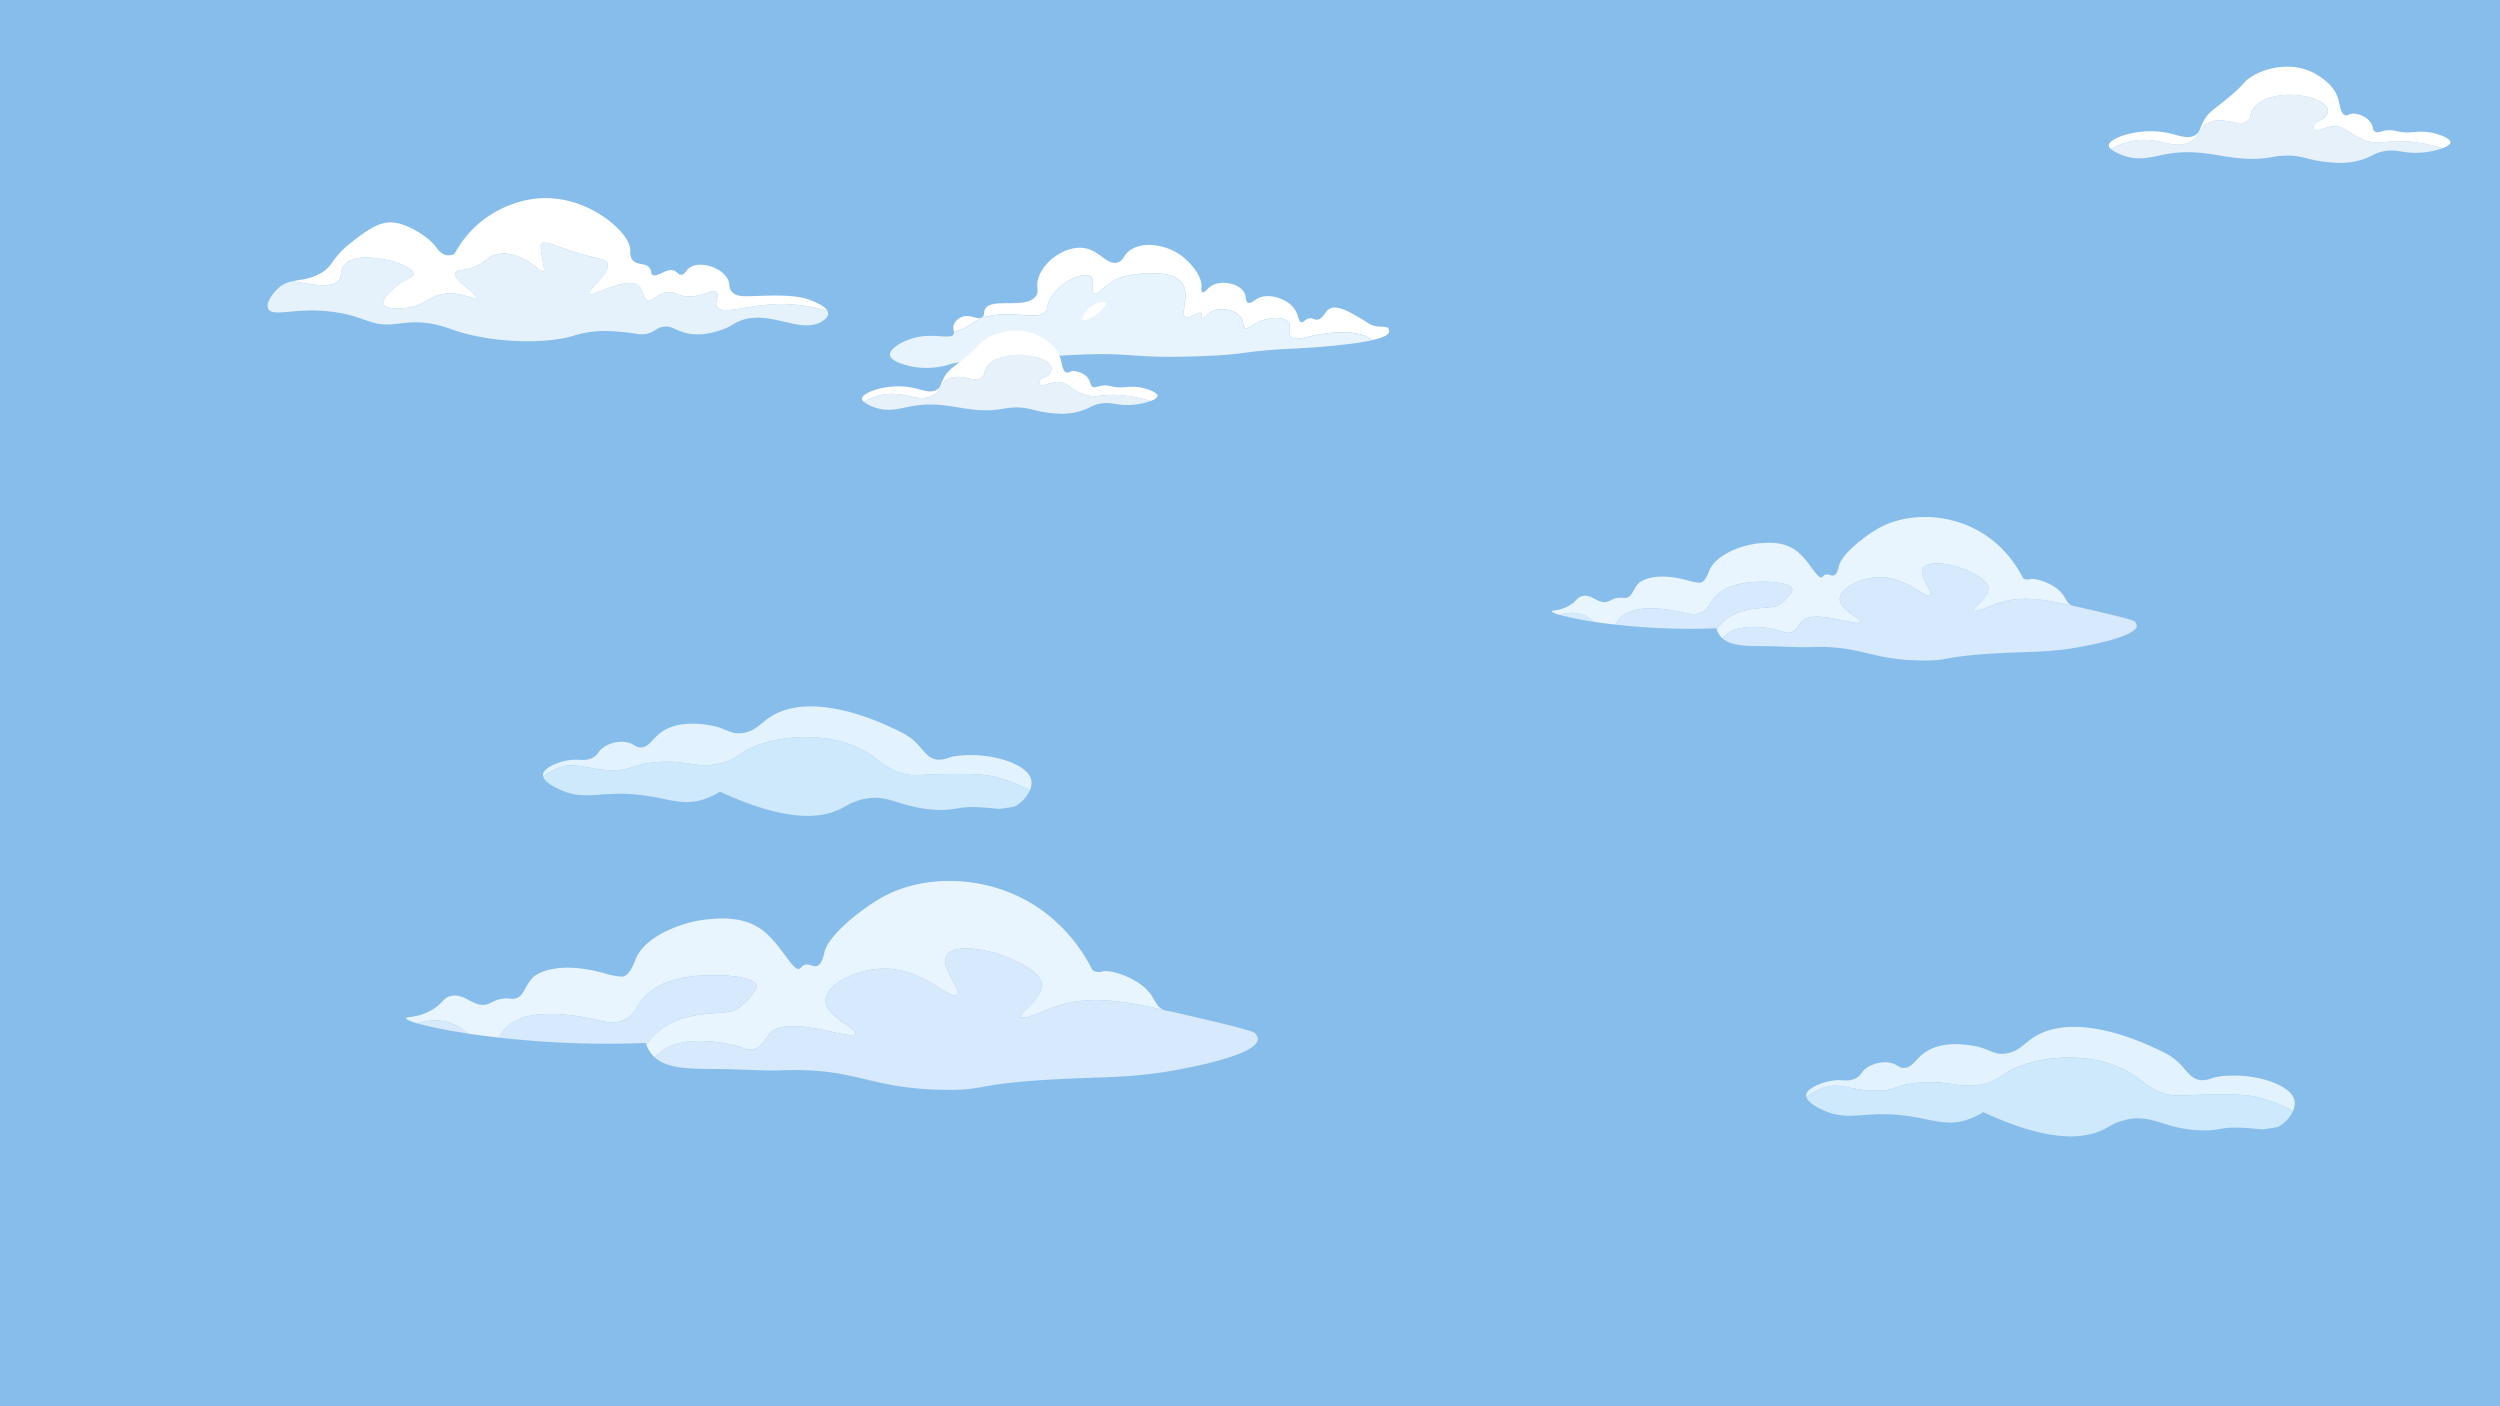 <svg xmlns="http://www.w3.org/2000/svg" viewBox="0 0 1920 1080"><defs><style>.cls-1{fill:#86bdea;}.cls-2{fill:#fff;}.cls-3{fill:#e7f3fd;}.cls-4{fill:none;}.cls-5{fill:#e8f5fe;}.cls-6{fill:#d7e9fd;}.cls-7{fill:#e3f2ff;}.cls-8{fill:#cee9fc;}.cls-9{fill:#e7f1fa;}.cls-10{fill:#e5f2fb;}</style></defs><g id="backgroung"><rect id="rectangle" class="cls-1" width="1920" height="1080"/></g><g id="nuage1"><path class="cls-2" d="M1066.5,252.5c-1.24-2.19-5.39-1.14-10-2-4-.74-5.61-2.39-10-5-8.16-4.85-19.87-12.35-26-8-3.17,2.25-4.69,7.8-9,8-2.35.11-3.27-1.47-6-1-3.31.57-4.2,3.28-6,3-2.17-.34-2.34-4.52-4-8-4.23-8.88-18.78-14.55-28-11-4.37,1.69-6.66,5.1-9,4s-1-4.45-3-8c-3.92-6.81-17.43-9.7-25-5-3.39,2.11-5.55,5.71-7,5-1.14-.56-.84-3.3-.77-4.11.64-8.29-8.48-18.82-15.23-23.89-11.6-8.7-30-11.58-40-4-5,3.77-4.47,7.52-9,9-8.44,2.75-13.51-9.21-26-11-14.06-2-30.85,9.82-35,23-2.36,7.48,1.09,9.92-2,14-7.81,10.33-34.31.61-39,10-1.23,2.46-.08,4.45-2,6-3.6,2.9-9.32-2.76-16,0-.34.14-4.65,2-6,6-.78,2.31-.07,3.84.17,5.19l.83-.19c14.42-3.72,12.21-9.19,27-12,20.48-3.89,38,4.11,43-4,.88-1.42.4-1.76,1.18-4.45,4.51-15.48,27-26.6,33-21.66,3.76,3.12-.26,11.7,2.86,13.11,2.77,1.25,6.57-5.26,15-10,6.62-3.72,12.63-4.4,18-5,6-.67,27.9-3.14,34.76,7.54,5.86,9.13-2.27,23.22,2.24,25.46,3.34,1.66,10.09-4.94,12.1-3,1,1-.21,3.41.72,3.87,1.37.68,3.4-2.72,6.59-4.7,7.13-4.43,19.85-1.71,23.54,4.7,1.92,3.34.74,6.56,2.83,7.54s4.76-1.67,8.47-3.77c8.58-4.86,21-5.37,24.75-.67,2.82,3.54-1,7.89,1.62,11,3.24,3.87,11.43.05,23.54-1.89,4.47-.71,28.86-4.59,38.89,4.64,7.09-1.57,12.18-3.48,13-5.78A3.84,3.84,0,0,0,1066.5,252.5Z" transform="translate(0 0)"/><path class="cls-3" d="M1014.66,256.64c-12.11,1.94-20.3,5.76-23.54,1.89-2.63-3.14,1.2-7.49-1.62-11-3.74-4.7-16.17-4.19-24.75.67-3.71,2.1-6.31,4.78-8.47,3.77s-.91-4.2-2.83-7.54c-3.69-6.41-16.41-9.13-23.54-4.7-3.19,2-5.22,5.38-6.59,4.7-.93-.46.31-2.86-.72-3.87-2-2-8.76,4.63-12.1,3-4.51-2.24,3.62-16.33-2.24-25.46-6.86-10.68-28.79-8.21-34.76-7.54-5.37.6-11.38,1.28-18,5-8.43,4.74-12.23,11.25-15,10-3.12-1.41.9-10-2.86-13.11-6-4.94-28.45,6.18-33,21.66-.78,2.69-.3,3-1.18,4.45-5,8.11-22.52.11-43,4-14.79,2.81-12.58,8.28-27,12l-.83.19a2.9,2.9,0,0,1-.17,1.81c-2,4.12-13.22-.11-26,2-11.48,1.9-23.42,8.78-23,14,.36,4.46,9.71,7.08,13,8,16.76,4.69,31.92-.32,34-1,8-2.62,37-4.08,95-7,45.83-2.31,41.07,3,96,1,40.46-1.47,28.89-3.84,75-6,0,0,36.77-1.73,57-6.22C1043.52,252.05,1019.13,255.93,1014.66,256.64Z" transform="translate(0 0)"/><path class="cls-2" d="M836.5,236.5c-3.31,2.9-6.14,7.68-5,9,1.42,1.64,9-2.09,14-7,1.43-1.4,4.78-4.68,4-6C848.54,230.87,841.36,232.23,836.5,236.5Z" transform="translate(0 0)"/></g><g id="nuage2"><path class="cls-4" d="M963.26,792.87c-3.39-3.42-9.22-6.43-13.26-7.87-6.46-2.3-8.28-.54-17-3-9.66-2.72-9.67-5.5-17-7-9.29-1.9-12.46,1.91-18.11,1.52,4.82,1.1,9.84,2.26,15.11,3.48C936.39,785.42,953.11,789.31,963.26,792.87Z" transform="translate(0 0)"/><path class="cls-5" d="M344,785a36,36,0,0,1,14.87,8.69c7.48,1.13,15.69,2.23,24.47,3.22A28,28,0,0,1,390,788c17.71-15.54,55.35-7.49,67-5,7.32,1.57,15.12,3.86,23,0,7-3.44,8.2-8.87,13-15,15.08-19.24,45.34-19.07,58-19,11.07.06,28.86,2,30,8,.44,2.32-1.67,4.91-5,9a49.4,49.4,0,0,1-10,9c-7.12,4.61-27.31,1.14-47,9-1.22.49-15,6.2-22.53,18.44A24.46,24.46,0,0,0,500,809a23,23,0,0,0,3,3.22,32.37,32.37,0,0,1,7-6.22c17.84-11.54,50.51-5.09,61-1a13,13,0,0,0,7,1c7-1.11,10.21-8.64,13-12,13.2-15.91,63.37,5.77,66,0,1.85-4.06-23.57-13.54-23-26,.54-12,24.91-25.13,48-24,28.69,1.41,48.43,24.57,53,20,4.07-4.07-13.38-20.59-8-30,6.19-10.83,38.27-4.66,59,7,12.36,7,13.7,11.93,14,14,1.73,12-17.85,22.94-16,26,1.58,2.6,16.38-4.11,24-7,25.72-9.74,50.14-6.34,85.91,1.63-7.91-3-5.83-10.77-17.91-19.63-10.51-7.71-24.75-11.11-29-10a10.12,10.12,0,0,1-6,0,8.54,8.54,0,0,1-2-1c-5-10-22.19-41.35-60-58-32.65-14.38-73-14.41-103,3-12.81,7.43-40,27.45-43,42-.23,1.12-1.75,9-6,10-2.87.67-5.33-2.21-9-1-2.43.8-2.62,2.47-4,3-5.44,2.08-14.33-19.35-29-30-14.4-10.45-32.06-8.82-41-8-19.8,1.82-48.81,12.67-56,31-.95,2.43-4.47,12.51-10,13-2.23.2-7.6-.92-8-1-2.15-.45-3.71-.92-4-1-40.82-11.88-56,2-56,2-7.14,6.53-7.47,16-15,17-2.74.38-4.36-.65-9,0-5.54.77-7.75,2.86-11,4-11,3.85-17.67-8.85-29-6-6.24,1.57-5.5,5.75-15,11-10.81,6-18.86,4.49-19,6-.09.94,3,2.36,8.69,4C325.85,783.87,335.55,782.69,344,785Z" transform="translate(0 0)"/><path class="cls-6" d="M320.69,786c8,2.32,21.28,5.11,38.18,7.68A36,36,0,0,0,344,785C335.55,782.69,325.85,783.87,320.69,786Z" transform="translate(0 0)"/><path class="cls-6" d="M519,784c19.69-7.86,39.88-4.39,47-9a49.4,49.4,0,0,0,10-9c3.33-4.09,5.44-6.68,5-9-1.14-6-18.93-7.94-30-8-12.66-.07-42.92-.24-58,19-4.8,6.13-6,11.56-13,15-7.88,3.86-15.68,1.57-23,0-11.65-2.49-49.29-10.54-67,5a28,28,0,0,0-6.66,8.91c16.19,1.83,34.36,3.32,53.66,4.09,24.63,1,45,.56,59,0,.13.43.29.92.47,1.44C504,790.2,517.78,784.49,519,784Z" transform="translate(0 0)"/><path class="cls-6" d="M808,774c-7.62,2.89-22.42,9.6-24,7-1.85-3.06,17.73-14,16-26-.3-2.07-1.64-7-14-14-20.73-11.66-52.81-17.83-59-7-5.38,9.41,12.07,25.93,8,30-4.57,4.57-24.31-18.59-53-20-23.09-1.13-47.46,12-48,24-.57,12.46,24.85,21.94,23,26-2.63,5.77-52.8-15.91-66,0-2.79,3.36-6,10.89-13,12a13,13,0,0,1-7-1c-10.49-4.09-43.16-10.54-61,1a32.37,32.37,0,0,0-7,6.22c10,8.9,27.42,8.63,49,8.78,16.34.11,32.67,1.56,49,1,58-2,65.31,14.11,124,15,32.53.5,22.32-4.57,84-8,40.27-2.24,58.47-.85,93-7,7.52-1.34,64.14-11.42,64-24,0-1.71-1.1-3.47-2.74-5.13-10.15-3.56-26.87-7.45-50.26-12.87-5.27-1.22-10.29-2.38-15.11-3.48A13.21,13.21,0,0,1,895,776c-.39-.11-.74-.24-1.09-.37C858.14,767.66,833.72,764.26,808,774Z" transform="translate(0 0)"/><path class="cls-4" d="M1639.11,476.91a27,27,0,0,0-9.11-5.41c-4.44-1.57-5.69-.37-11.68-2.06-6.63-1.87-6.64-3.78-11.68-4.81-6.38-1.3-8.55,1.31-12.44,1.05,3.32.75,6.77,1.55,10.38,2.39C1620.65,471.79,1632.14,474.46,1639.11,476.91Z" transform="translate(0 0)"/><path class="cls-5" d="M1213.69,471.5a24.6,24.6,0,0,1,10.21,6c5.15.78,10.78,1.53,16.81,2.22a19.46,19.46,0,0,1,4.58-6.13c12.16-10.67,38-5.14,46-3.43,5,1.07,10.39,2.65,15.8,0,4.82-2.36,5.63-6.1,8.93-10.31,10.36-13.22,31.15-13.1,39.85-13.05,7.6.05,19.82,1.38,20.6,5.5.31,1.59-1.14,3.37-3.43,6.18a33.88,33.88,0,0,1-6.87,6.18c-4.89,3.17-18.76.79-32.29,6.19-.83.33-10.27,4.25-15.47,12.67a16.78,16.78,0,0,0,2.42,4.5,16.06,16.06,0,0,0,2.05,2.22,22,22,0,0,1,4.82-4.28c12.25-7.93,34.7-3.5,41.91-.69a8.88,8.88,0,0,0,4.8.69c4.82-.77,7-5.94,8.93-8.24,9.07-10.94,43.54,4,45.35,0,1.27-2.79-16.19-9.3-15.8-17.87.37-8.21,17.11-17.26,33-16.48,19.71,1,33.27,16.88,36.41,13.74,2.8-2.8-9.19-14.15-5.5-20.61,4.26-7.44,26.29-3.2,40.54,4.81,8.49,4.77,9.41,8.19,9.61,9.61,1.19,8.26-12.26,15.76-11,17.87,1.09,1.78,11.25-2.83,16.49-4.81,17.67-6.7,34.45-4.36,59,1.12-5.44-2.07-4-7.4-12.31-13.49-7.22-5.3-17-7.63-19.92-6.87a6.94,6.94,0,0,1-4.12,0,5.55,5.55,0,0,1-1.37-.69c-3.42-6.85-15.25-28.4-41.22-39.84-22.43-9.88-50.14-9.9-70.76,2.06-8.8,5.11-27.45,18.86-29.54,28.85-.16.77-1.2,6.19-4.12,6.87-2,.46-3.66-1.51-6.19-.68-1.67.54-1.79,1.69-2.74,2.06-3.74,1.42-9.85-13.3-19.93-20.61-9.89-7.18-22-6.06-28.16-5.5-13.61,1.25-33.54,8.7-38.47,21.3-.66,1.67-3.08,8.59-6.87,8.93a28.91,28.91,0,0,1-5.5-.69c-1.48-.31-2.55-.63-2.75-.68-28-8.16-38.47,1.37-38.47,1.37-4.9,4.48-5.13,11-10.3,11.68-1.89.26-3-.45-6.19,0-3.8.53-5.32,2-7.55,2.75-7.56,2.64-12.14-6.08-19.93-4.13-4.29,1.08-3.77,3.95-10.3,7.56-7.42,4.1-13,3.09-13,4.12-.06.65,2,1.62,6,2.76A27.5,27.5,0,0,1,1213.69,471.5Z" transform="translate(0 0)"/><path class="cls-6" d="M1197.67,472.2a224.65,224.65,0,0,0,26.23,5.27,24.6,24.6,0,0,0-10.21-6A27.5,27.5,0,0,0,1197.67,472.2Z" transform="translate(0 0)"/><path class="cls-6" d="M1333.91,470.82c13.53-5.4,27.4-3,32.29-6.19a33.88,33.88,0,0,0,6.87-6.18c2.29-2.81,3.74-4.59,3.43-6.18-.78-4.12-13-5.45-20.6-5.5-8.7,0-29.49-.17-39.85,13.05-3.3,4.21-4.11,7.95-8.93,10.31-5.41,2.65-10.77,1.07-15.8,0-8-1.71-33.87-7.24-46,3.43a19.46,19.46,0,0,0-4.58,6.13c11.13,1.25,23.61,2.28,36.87,2.81,16.92.67,30.94.38,40.53,0,.09.29.2.63.33,1C1323.64,475.07,1333.08,471.15,1333.91,470.82Z" transform="translate(0 0)"/><path class="cls-6" d="M1532.45,464c-5.24,2-15.4,6.59-16.49,4.81-1.27-2.11,12.18-9.61,11-17.87-.2-1.42-1.12-4.84-9.61-9.61-14.25-8-36.28-12.25-40.54-4.81-3.69,6.46,8.3,17.81,5.5,20.61-3.14,3.14-16.7-12.78-36.41-13.74-15.86-.78-32.6,8.27-33,16.48-.39,8.57,17.07,15.08,15.8,17.87-1.81,4-36.28-10.94-45.35,0-1.91,2.3-4.11,7.47-8.93,8.24a8.88,8.88,0,0,1-4.8-.69c-7.21-2.81-29.66-7.24-41.91.69a22,22,0,0,0-4.82,4.28c6.88,6.11,18.84,5.92,33.67,6,11.23.08,22.45,1.08,33.66.69,39.83-1.36,44.87,9.69,85.19,10.31,22.35.34,15.33-3.14,57.71-5.5,27.66-1.54,40.17-.58,63.89-4.81,5.17-.92,44.06-7.85,44-16.49a5.44,5.44,0,0,0-1.88-3.52c-7-2.45-18.46-5.12-34.53-8.84-3.61-.84-7.06-1.64-10.38-2.39a9.15,9.15,0,0,1-2-.36c-.27-.08-.51-.16-.75-.25C1566.9,459.59,1550.12,457.25,1532.45,464Z" transform="translate(0 0)"/></g><g id="nuage3"><path class="cls-4" d="M767.6,621.26c4.37.25,7.86,0,11.5-1.8Q774,620.42,767.6,621.26Z" transform="translate(0 0)"/><path class="cls-7" d="M471.5,591.5c14.91-.19,12.84-4.24,31-6,24.91-2.42,31.45,4.93,50,1,14.39-3,13-8,29-14,24.82-9.29,61.4-9.8,87,7,8.45,5.54,12.11,10.62,23,14,9.49,3,13.7,1.27,34,1,19.9-.26,30.22-.33,42,3,6.61,1.87,17.25,5.81,23.34,9.69A13.62,13.62,0,0,0,792,599c-2.72-13.2-34.71-22.37-60-18-3.28.57-8.16,3.58-14,2-6.81-1.84-8.86-7.52-16-14-5-4.57-9.69-6.72-19-11-8.75-4-60.8-28-92-7-7.26,4.88-11.33,10.81-21,12s-11.76-3.84-25-6c-5.93-1-25-4.07-38,6-6.38,4.93-8.77,11.06-15,11-4.27,0-4.93-2.94-11-4-7.86-1.37-14.48,2.14-16,3-5.94,3.35-4.75,6.36-10,9-6.43,3.24-9.81.4-19,2-7.73,1.35-18.63,5.68-19,11a4.14,4.14,0,0,0,.2,1.52,46.29,46.29,0,0,1,12.3-7C443.14,584.44,451.36,591.76,471.5,591.5Z" transform="translate(0 0)"/><path class="cls-8" d="M780,619a26.57,26.57,0,0,0,10.84-11.81c-6.09-3.88-16.73-7.82-23.34-9.69-11.78-3.33-22.1-3.26-42-3-20.3.27-24.51,2-34-1-10.89-3.38-14.55-8.46-23-14-25.6-16.8-62.18-16.29-87-7-16,6-14.61,11-29,14-18.55,3.93-25.09-3.42-50-1-18.16,1.76-16.09,5.81-31,6-20.14.26-28.36-7.06-42-2a46.29,46.29,0,0,0-12.3,7c1.27,4.33,8.75,8,11.8,9.48,19.24,9.23,29.7,2,57,4,26.5,2,37.5,10.43,57,3a56.82,56.82,0,0,0,10-5c50.78,23.65,77.69,20.82,93,13,4.31-2.2,8.33-5.12,16-7,20.83-5.11,29.41,7,58,8,15.19.51,14.32-2.86,32-2,6.58.32,11.48,1,15.6,1.26q6.4-.84,11.5-1.8C779.4,619.31,779.7,619.17,780,619Z" transform="translate(0 0)"/><path class="cls-4" d="M1737.75,867.39c4.37.26,7.86,0,11.5-1.8Q1744.17,866.57,1737.75,867.39Z" transform="translate(0 0)"/><path class="cls-7" d="M1441.65,837.64c14.91-.2,12.84-4.24,31-6,24.91-2.42,31.45,4.93,50,1,14.39-3,13-8,29-14,24.82-9.29,61.4-9.81,87,7,8.45,5.54,12.11,10.62,23,14,9.49,3,13.7,1.26,34,1,19.9-.26,30.22-.33,42,3,6.61,1.86,17.25,5.81,23.34,9.69a13.62,13.62,0,0,0,1.16-8.19c-2.72-13.2-34.71-22.37-60-18-3.28.57-8.16,3.58-14,2-6.81-1.84-8.86-7.52-16-14-5-4.57-9.69-6.72-19-11-8.75-4-60.8-28-92-7-7.26,4.88-11.33,10.81-21,12s-11.76-3.85-25-6c-5.93-1-25-4.07-38,6-6.38,4.93-8.77,11.05-15,11-4.27,0-4.93-2.94-11-4-7.86-1.37-14.48,2.14-16,3-5.94,3.35-4.75,6.35-10,9-6.43,3.24-9.81.39-19,2-7.73,1.35-18.63,5.68-19,11a4.17,4.17,0,0,0,.2,1.52,46.29,46.29,0,0,1,12.3-7C1413.3,830.58,1421.51,837.9,1441.65,837.64Z" transform="translate(0 0)"/><path class="cls-8" d="M1750.15,865.14A26.57,26.57,0,0,0,1761,853.33c-6.09-3.88-16.73-7.83-23.34-9.69-11.78-3.33-22.1-3.26-42-3-20.3.26-24.51,2-34-1-10.89-3.38-14.55-8.46-23-14-25.6-16.81-62.18-16.29-87-7-16,6-14.61,11-29,14-18.55,3.93-25.09-3.42-50-1-18.16,1.76-16.09,5.8-31,6-20.14.26-28.35-7.06-42-2a46.29,46.29,0,0,0-12.3,7c1.27,4.33,8.75,8,11.8,9.48,19.24,9.23,29.7,1.94,57,4,26.5,2,37.5,10.43,57,3a56.82,56.82,0,0,0,10-5c50.78,23.65,77.69,20.82,93,13,4.31-2.2,8.33-5.12,16-7,20.84-5.11,29.41,7,58,8,15.19.51,14.32-2.86,32-2,6.58.32,11.48,1,15.6,1.25q6.4-.82,11.5-1.8C1749.55,865.45,1749.85,865.31,1750.15,865.14Z" transform="translate(0 0)"/></g><g id="nuage4"><path class="cls-2" d="M663.33,308.51a53.63,53.63,0,0,1,13.17-5c18.27-4.26,28.42,6.62,40,0,7.55-4.31,5.33-10.14,13-13,10.07-3.76,19.53,4.19,25-1,2.14-2,1-3.52,3-7,5.78-9.92,22.38-10,25-10,11,0,24.34,4.29,25,10a6.65,6.65,0,0,1-1,4c-2.18,3.45-6.66,2.73-8,6-.09.22-.8,2,0,3,1.52,1.9,6.71-1.4,12-2,8.21-.93,11.32,5.25,21,9,10.12,3.92,13.59-.18,29,1A103,103,0,0,1,883.63,308c3.27-1.26,5.34-2.73,5.37-4,.07-2.74-9.91-6.84-19-7-5.38-.1-8.36,1.23-15,0-2.88-.53-4.18-1.12-7-1-4.84.21-6.83,2.22-9,1-1.9-1.06-1-2.94-3-6-3.58-5.46-10.7-6-11-6-3.34-.19-4.09,1.67-6,1-3.34-1.18-3.2-6.92-5-12-2.89-8.16-10.08-12.59-14-15-13.79-8.5-32.59-5.63-44,2-4.89,3.27-3.28,4-14,13-9.48,7.93-13.41,9.55-17,16-2.69,4.82-2.22,7-5,9-4.83,3.45-11.3.5-18-1-19-4.25-39.57,3.09-40,8A3.3,3.3,0,0,0,663.33,308.51Z" transform="translate(0 0)"/><path class="cls-9" d="M831.5,302.5c-9.68-3.75-12.79-9.93-21-9-5.29.6-10.48,3.9-12,2-.8-1-.09-2.78,0-3,1.34-3.27,5.82-2.55,8-6a6.65,6.65,0,0,0,1-4c-.66-5.71-14-10-25-10-2.62,0-19.22.08-25,10-2,3.48-.86,5-3,7-5.47,5.19-14.93-2.76-25,1-7.67,2.86-5.45,8.69-13,13-11.58,6.62-21.73-4.26-40,0a53.63,53.63,0,0,0-13.17,5c2.53,2.33,7.84,4.2,8.67,4.49,10.58,3.65,19.08.63,28-1,28-5.13,43.06,6.66,70,2a63.29,63.29,0,0,1,8-1c11.71-.66,15.47,2.66,27,4,6.54.76,16.31,1.89,27-2,5.69-2.07,7.14-4,13-5,7.36-1.28,10.8.59,18,1a53.23,53.23,0,0,0,20.63-3,103,103,0,0,0-23.13-4.53C845.09,302.32,841.62,306.42,831.5,302.5Z" transform="translate(0 0)"/><path class="cls-2" d="M1621.1,114.42a61.76,61.76,0,0,1,15.22-5.79c21.12-4.93,32.85,7.65,46.25,0,8.72-5,6.16-11.72,15-15,11.64-4.35,22.57,4.84,28.9-1.16,2.48-2.35,1.12-4.07,3.47-8.09,6.68-11.47,25.87-11.55,28.9-11.56,12.77-.05,28.14,4.95,28.9,11.56a7.56,7.56,0,0,1-1.15,4.62c-2.52,4-7.71,3.16-9.25,6.94-.1.25-.92,2.32,0,3.47,1.76,2.19,7.76-1.62,13.87-2.31,9.5-1.08,13.09,6.07,24.28,10.4,11.7,4.53,15.71-.2,33.53,1.16a120.16,120.16,0,0,1,26.75,5.23c3.77-1.45,6.16-3.15,6.2-4.65.08-3.18-11.46-7.91-22-8.1-6.22-.11-9.66,1.42-17.34,0-3.32-.61-4.84-1.29-8.09-1.15-5.6.24-7.9,2.56-10.41,1.15-2.19-1.22-1.15-3.39-3.47-6.93-4.13-6.32-12.37-6.92-12.71-6.94-3.86-.22-4.73,1.94-6.94,1.16-3.86-1.37-3.69-8-5.78-13.88-3.35-9.43-11.66-14.55-16.19-17.34-15.94-9.83-37.68-6.5-50.87,2.31-5.66,3.79-3.79,4.67-16.18,15-11,9.17-15.5,11-19.66,18.5-3.11,5.58-2.56,8.1-5.78,10.41-5.58,4-13.06.58-20.81-1.16-21.9-4.92-45.75,3.58-46.24,9.25A3.76,3.76,0,0,0,1621.1,114.42Z" transform="translate(0 0)"/><path class="cls-9" d="M1815.52,107.47c-11.19-4.33-14.78-11.48-24.28-10.4-6.11.69-12.11,4.5-13.87,2.31-.92-1.15-.1-3.22,0-3.47,1.54-3.78,6.73-3,9.25-6.94a7.56,7.56,0,0,0,1.15-4.62c-.76-6.61-16.13-11.61-28.9-11.56-3,0-22.22.09-28.9,11.56-2.35,4-1,5.74-3.47,8.09-6.33,6-17.26-3.19-28.9,1.16-8.87,3.31-6.31,10-15,15-13.4,7.65-25.13-4.93-46.25,0a61.76,61.76,0,0,0-15.22,5.79c2.92,2.69,9.06,4.86,10,5.19,12.23,4.23,22.06.73,32.37-1.15,32.43-5.93,49.78,7.7,80.93,2.31a71.54,71.54,0,0,1,9.25-1.16c13.53-.76,17.88,3.08,31.21,4.63,7.56.87,18.86,2.18,31.22-2.32,6.58-2.39,8.26-4.6,15-5.78,8.51-1.47,12.48.69,20.81,1.16a61.42,61.42,0,0,0,23.86-3.44,120.16,120.16,0,0,0-26.75-5.23C1831.23,107.27,1827.22,112,1815.52,107.47Z" transform="translate(0 0)"/></g><g id="nuage5"><path class="cls-2" d="M260.5,214.5c2.42-3.75.37-6.77,4-11,6.33-7.39,19.27-5.82,26-5,12.44,1.51,27.34,7.09,27,12-.2,3-5.78,2.9-14,10-2.77,2.39-10.51,9.08-9,13,1.79,4.63,15.59,3.16,17,3,15.5-1.76,18-9.71,31-11,12.72-1.26,21.86,5.16,23,3,1.55-2.94-18-13.53-16-19,1-2.82,6.57-1,16-5,8.7-3.73,8.29-7.16,15-9,9.1-2.5,17.95,1.59,21,3,9.59,4.43,14.19,11.41,16,10,.92-.72.18-2.62-1-10-1.09-6.76-1.63-10.14-1-11,3-4,14.28,3.68,40,10,6.2,1.52,9.89,2.14,11,5,2.9,7.49-15.9,20.12-14,23,2.25,3.4,28.54-14.15,38-6,4.05,3.49,2.82,9.81,7,11s6.58-4.63,14-6c6-1.11,7.18,2.17,15,3,12.89,1.36,20.73-6.39,24-3,2.53,2.62-2,7.38,0,11,4,7.12,26.68-2.49,52-2,11.11.22,24.35,2.41,33,5.26-1.64-3.1-6.54-5.42-9.45-6.76-8.32-3.84-16.81-5.07-32-5-19.86.09-27.51,2.3-32-3-3.1-3.65-.61-6.05-4-11-6.25-9.14-22.61-12.5-29-7-2.22,1.91-3.32,5-6,5-2.16,0-2.59-1.94-5-3-6.13-2.71-13.33,5.62-17,3-1.55-1.11-.3-2.62-2-5-3.15-4.4-9.44-2.09-13-6-2.4-2.64-2-6.38-2-8-.11-11.86-24.41-34.42-54-39-30.21-4.68-53,11.38-59,16a81.18,81.18,0,0,0-22,26,10.26,10.26,0,0,1-6,1c-4.43-.73-7.14-4.79-8-6-5.94-8.34-21.5-17.62-32-19-11.63-1.53-21.45,6.07-33,15-16.59,12.83-13.42,19-26,25-7.85,3.76-14.11,3.78-19.84,5.08C239.44,217.86,255.33,222.5,260.5,214.5Z" transform="translate(0 0)"/><path class="cls-10" d="M550.5,235.5c-2-3.62,2.53-8.38,0-11-3.27-3.39-11.11,4.36-24,3-7.82-.83-9-4.11-15-3-7.42,1.37-9.87,7.18-14,6s-2.95-7.51-7-11c-9.46-8.15-35.75,9.4-38,6-1.9-2.88,16.9-15.51,14-23-1.11-2.86-4.8-3.48-11-5-25.72-6.32-37-14-40-10-.63.86-.09,4.24,1,11,1.18,7.38,1.92,9.28,1,10-1.81,1.41-6.41-5.57-16-10-3.05-1.41-11.9-5.5-21-3-6.71,1.84-6.3,5.27-15,9-9.43,4-15,2.18-16,5-2,5.47,17.55,16.06,16,19-1.14,2.16-10.28-4.26-23-3-13,1.29-15.5,9.24-31,11-1.41.16-15.21,1.63-17-3-1.51-3.92,6.23-10.61,9-13,8.22-7.1,13.8-7,14-10,.34-4.91-14.56-10.49-27-12-6.73-.82-19.67-2.39-26,5-3.63,4.23-1.58,7.25-4,11-5.17,8-21.06,3.36-36.34,1.58A21.92,21.92,0,0,0,213,222c-.55.54-9.54,9.44-7,15,3.38,7.4,22.19-2,53,3,22.11,3.58,25.31,10.5,43,9,6.86-.58,13.86-2.26,25-1a82.47,82.47,0,0,1,20,5c30.12,10.72,71.71,11.36,93,5a78.83,78.83,0,0,1,13-3c9.82-1.38,18.35-.62,25,0,12.11,1.14,14.29,2.72,20,1s6-4.09,11-5c7.16-1.3,9.23,3,19,5,12,2.4,22.48-1.38,27-3,6.33-2.27,7.5-4,12-6,23.1-10.36,47.18,10.07,64,0,1.4-.84,4.89-3,5-6a4.45,4.45,0,0,0-.55-2.24c-8.6-2.85-21.84-5-33-5.26C577.18,233,554.52,242.62,550.5,235.5Z" transform="translate(0 0)"/></g></svg>